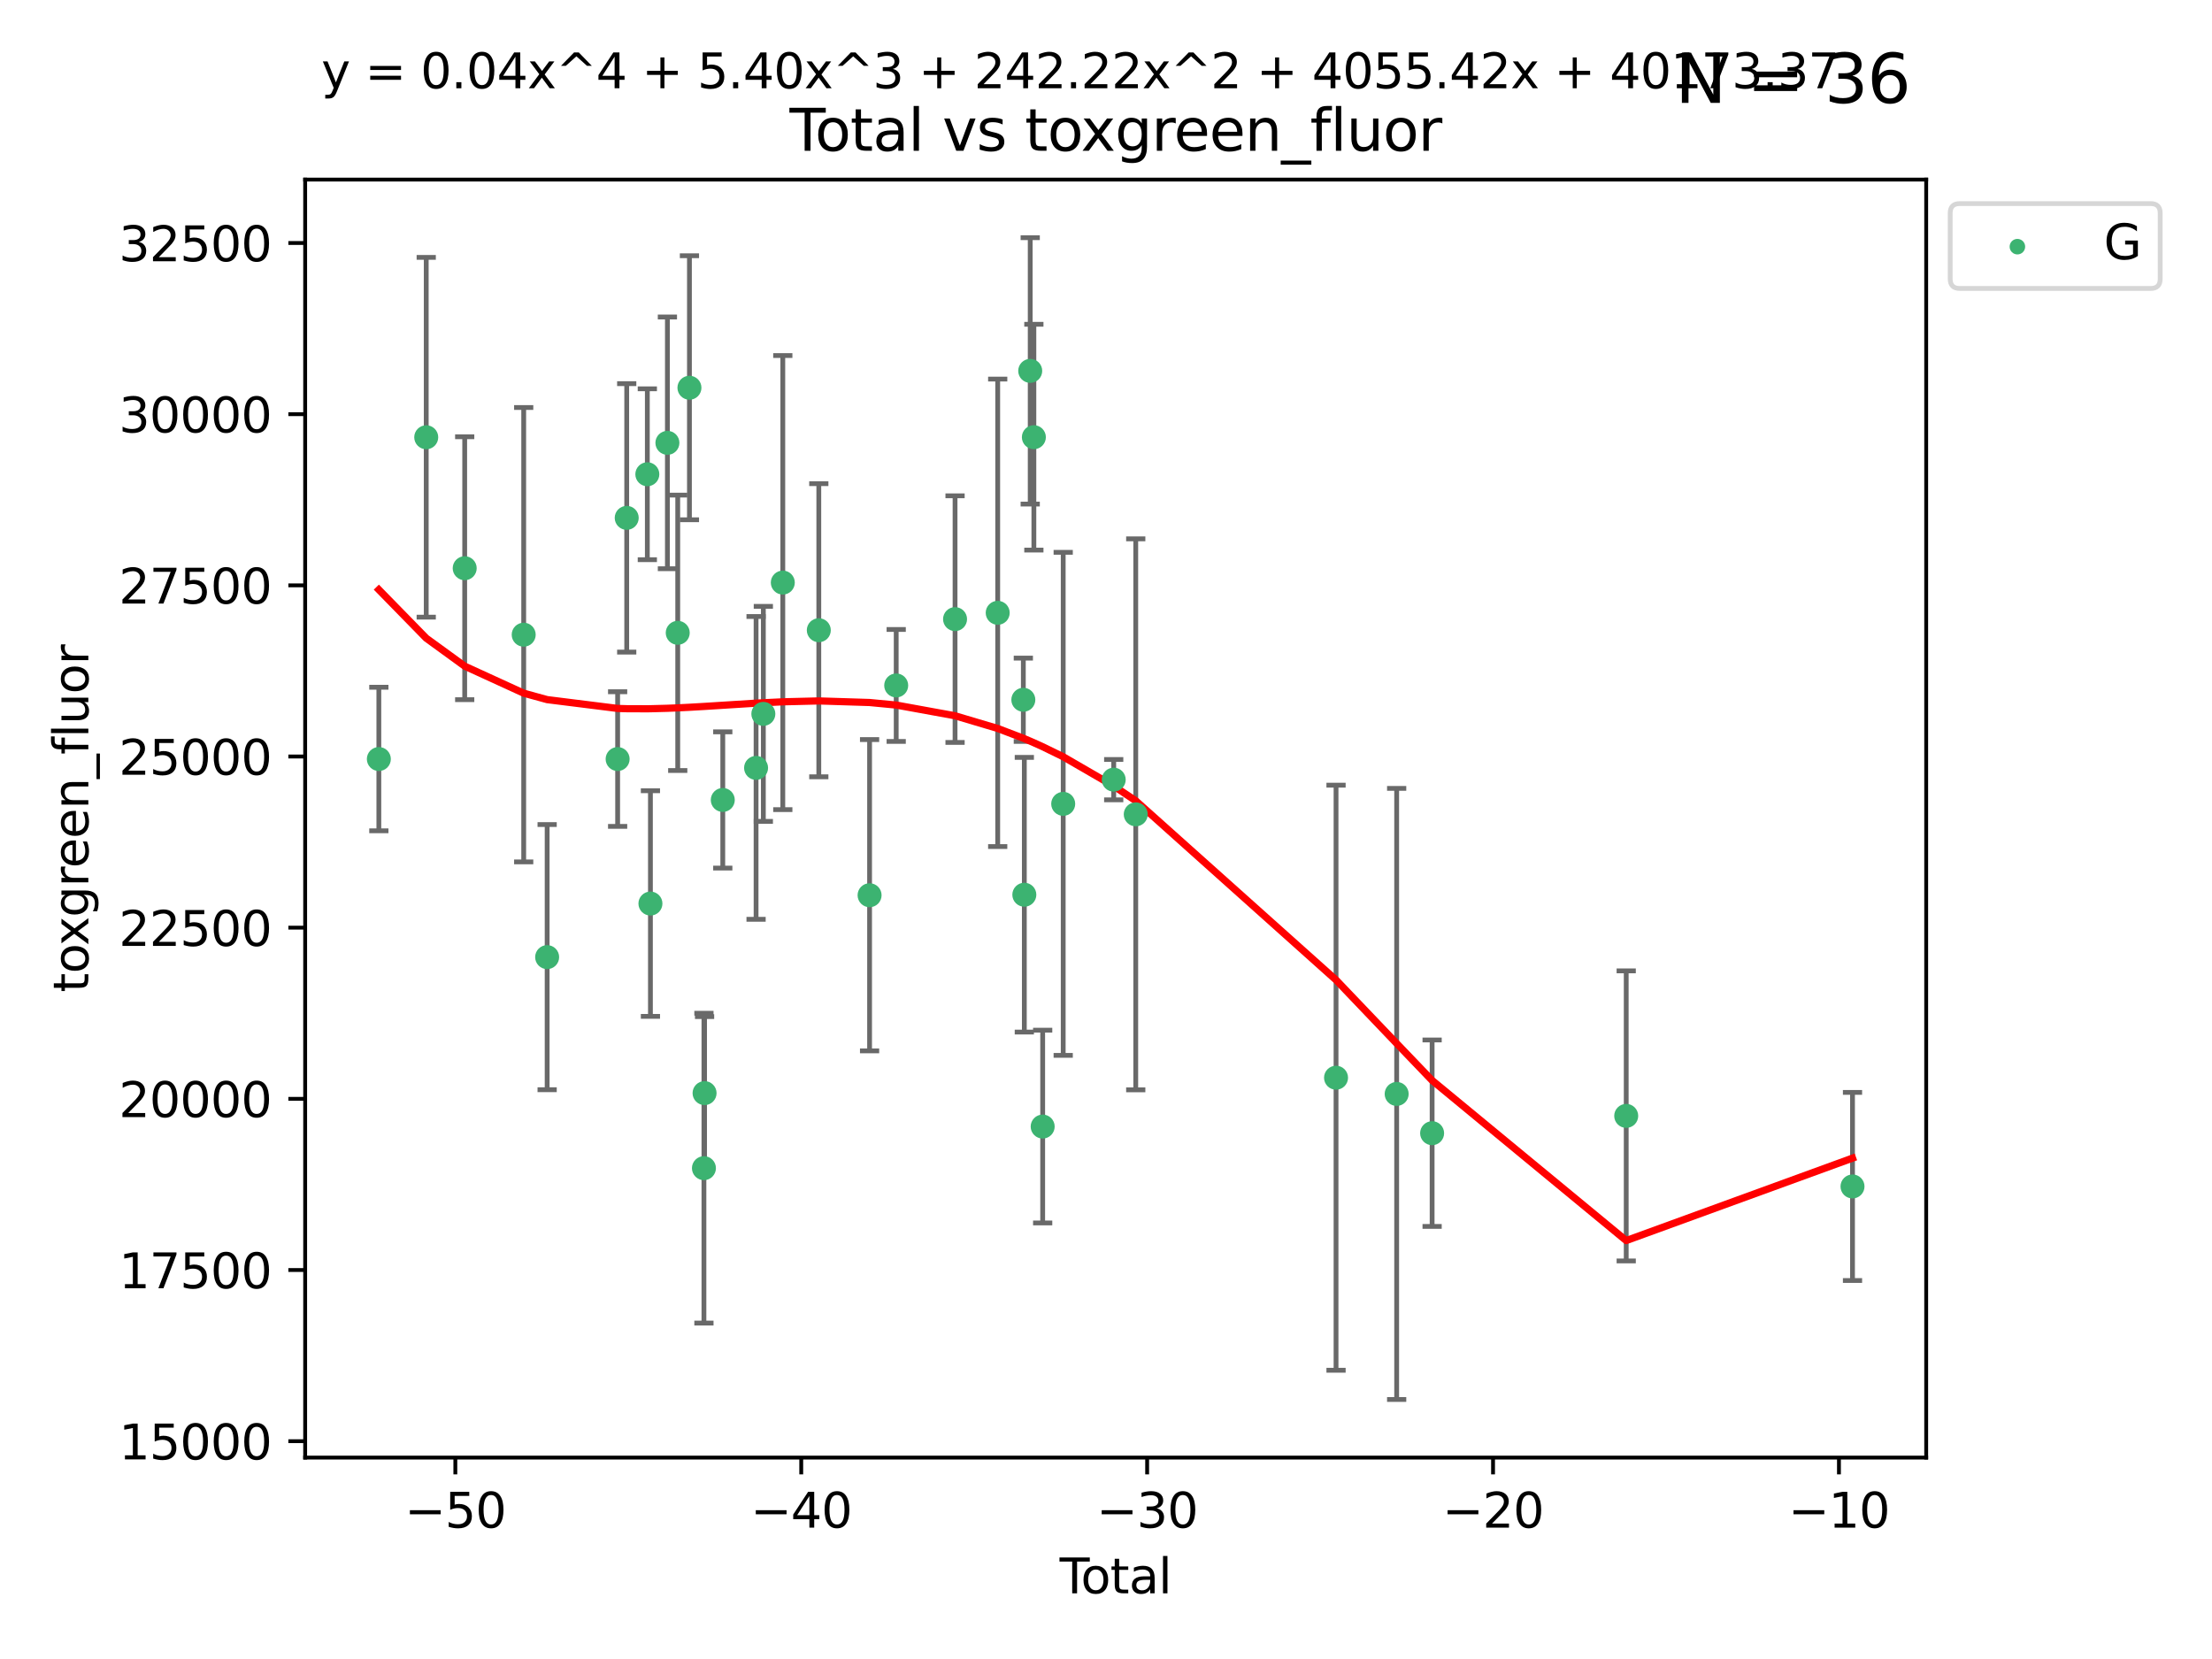 <?xml version="1.0" encoding="utf-8" standalone="no"?>
<!DOCTYPE svg PUBLIC "-//W3C//DTD SVG 1.1//EN"
  "http://www.w3.org/Graphics/SVG/1.1/DTD/svg11.dtd">
<svg xmlns:xlink="http://www.w3.org/1999/xlink" width="460.8pt" height="345.6pt" viewBox="0 0 460.8 345.6" xmlns="http://www.w3.org/2000/svg" version="1.1">
 <defs>
  <style type="text/css">*{stroke-linejoin: round; stroke-linecap: butt}</style>
 </defs>
 <g id="figure_1">
  <g id="patch_1">
   <path d="M 0 345.6 
L 460.8 345.6 
L 460.8 0 
L 0 0 
z
" style="fill: #ffffff"/>
  </g>
  <g id="axes_1">
   <g id="patch_2">
    <path d="M 63.571 303.64 
L 401.26 303.64 
L 401.26 37.411 
L 63.571 37.411 
z
" style="fill: #ffffff"/>
   </g>
   <g id="PathCollection_1">
    <defs>
     <path id="m011f6835d2" d="M 0 1.118 
C 0.297 1.118 0.581 1 0.791 0.791 
C 1 0.581 1.118 0.297 1.118 0 
C 1.118 -0.297 1 -0.581 0.791 -0.791 
C 0.581 -1 0.297 -1.118 0 -1.118 
C -0.297 -1.118 -0.581 -1 -0.791 -0.791 
C -1 -0.581 -1.118 -0.297 -1.118 0 
C -1.118 0.297 -1 0.581 -0.791 0.791 
C -0.581 1 -0.297 1.118 0 1.118 
z
" style="stroke: #3cb371"/>
    </defs>
    <g clip-path="url(#p6ad9406cb9)">
     <use xlink:href="#m011f6835d2" x="78.921" y="158.12" style="fill: #3cb371; stroke: #3cb371"/>
     <use xlink:href="#m011f6835d2" x="88.792" y="91.091" style="fill: #3cb371; stroke: #3cb371"/>
     <use xlink:href="#m011f6835d2" x="96.805" y="118.37" style="fill: #3cb371; stroke: #3cb371"/>
     <use xlink:href="#m011f6835d2" x="109.096" y="132.218" style="fill: #3cb371; stroke: #3cb371"/>
     <use xlink:href="#m011f6835d2" x="113.98" y="199.386" style="fill: #3cb371; stroke: #3cb371"/>
     <use xlink:href="#m011f6835d2" x="128.664" y="158.123" style="fill: #3cb371; stroke: #3cb371"/>
     <use xlink:href="#m011f6835d2" x="130.556" y="107.882" style="fill: #3cb371; stroke: #3cb371"/>
     <use xlink:href="#m011f6835d2" x="134.852" y="98.795" style="fill: #3cb371; stroke: #3cb371"/>
     <use xlink:href="#m011f6835d2" x="135.497" y="188.227" style="fill: #3cb371; stroke: #3cb371"/>
     <use xlink:href="#m011f6835d2" x="139.033" y="92.253" style="fill: #3cb371; stroke: #3cb371"/>
     <use xlink:href="#m011f6835d2" x="141.185" y="131.827" style="fill: #3cb371; stroke: #3cb371"/>
     <use xlink:href="#m011f6835d2" x="143.623" y="80.774" style="fill: #3cb371; stroke: #3cb371"/>
     <use xlink:href="#m011f6835d2" x="146.642" y="243.35" style="fill: #3cb371; stroke: #3cb371"/>
     <use xlink:href="#m011f6835d2" x="146.775" y="227.716" style="fill: #3cb371; stroke: #3cb371"/>
     <use xlink:href="#m011f6835d2" x="150.568" y="166.645" style="fill: #3cb371; stroke: #3cb371"/>
     <use xlink:href="#m011f6835d2" x="157.504" y="159.966" style="fill: #3cb371; stroke: #3cb371"/>
     <use xlink:href="#m011f6835d2" x="159.019" y="148.714" style="fill: #3cb371; stroke: #3cb371"/>
     <use xlink:href="#m011f6835d2" x="163.072" y="121.362" style="fill: #3cb371; stroke: #3cb371"/>
     <use xlink:href="#m011f6835d2" x="170.572" y="131.288" style="fill: #3cb371; stroke: #3cb371"/>
     <use xlink:href="#m011f6835d2" x="181.15" y="186.492" style="fill: #3cb371; stroke: #3cb371"/>
     <use xlink:href="#m011f6835d2" x="186.695" y="142.792" style="fill: #3cb371; stroke: #3cb371"/>
     <use xlink:href="#m011f6835d2" x="198.955" y="128.973" style="fill: #3cb371; stroke: #3cb371"/>
     <use xlink:href="#m011f6835d2" x="207.84" y="127.661" style="fill: #3cb371; stroke: #3cb371"/>
     <use xlink:href="#m011f6835d2" x="213.179" y="145.776" style="fill: #3cb371; stroke: #3cb371"/>
     <use xlink:href="#m011f6835d2" x="213.387" y="186.388" style="fill: #3cb371; stroke: #3cb371"/>
     <use xlink:href="#m011f6835d2" x="214.613" y="77.259" style="fill: #3cb371; stroke: #3cb371"/>
     <use xlink:href="#m011f6835d2" x="215.374" y="91.076" style="fill: #3cb371; stroke: #3cb371"/>
     <use xlink:href="#m011f6835d2" x="217.208" y="234.684" style="fill: #3cb371; stroke: #3cb371"/>
     <use xlink:href="#m011f6835d2" x="221.485" y="167.457" style="fill: #3cb371; stroke: #3cb371"/>
     <use xlink:href="#m011f6835d2" x="232.007" y="162.419" style="fill: #3cb371; stroke: #3cb371"/>
     <use xlink:href="#m011f6835d2" x="236.597" y="169.642" style="fill: #3cb371; stroke: #3cb371"/>
     <use xlink:href="#m011f6835d2" x="278.321" y="224.508" style="fill: #3cb371; stroke: #3cb371"/>
     <use xlink:href="#m011f6835d2" x="290.95" y="227.887" style="fill: #3cb371; stroke: #3cb371"/>
     <use xlink:href="#m011f6835d2" x="298.336" y="236.065" style="fill: #3cb371; stroke: #3cb371"/>
     <use xlink:href="#m011f6835d2" x="338.77" y="232.46" style="fill: #3cb371; stroke: #3cb371"/>
     <use xlink:href="#m011f6835d2" x="385.911" y="247.161" style="fill: #3cb371; stroke: #3cb371"/>
    </g>
   </g>
   <g id="matplotlib.axis_1">
    <g id="xtick_1">
     <g id="line2d_1">
      <defs>
       <path id="mdfcb717d01" d="M 0 0 
L 0 3.5 
" style="stroke: #000000; stroke-width: 0.8"/>
      </defs>
      <g>
       <use xlink:href="#mdfcb717d01" x="94.856" y="303.64" style="stroke: #000000; stroke-width: 0.8"/>
      </g>
     </g>
     <g id="text_1">
      <!-- −50 -->
      <g transform="translate(84.304 318.238)scale(0.1 -0.1)">
       <defs>
        <path id="DejaVuSans-2212" d="M 678 2272 
L 4684 2272 
L 4684 1741 
L 678 1741 
L 678 2272 
z
" transform="scale(0.016)"/>
        <path id="DejaVuSans-35" d="M 691 4666 
L 3169 4666 
L 3169 4134 
L 1269 4134 
L 1269 2991 
Q 1406 3038 1543 3061 
Q 1681 3084 1819 3084 
Q 2600 3084 3056 2656 
Q 3513 2228 3513 1497 
Q 3513 744 3044 326 
Q 2575 -91 1722 -91 
Q 1428 -91 1123 -41 
Q 819 9 494 109 
L 494 744 
Q 775 591 1075 516 
Q 1375 441 1709 441 
Q 2250 441 2565 725 
Q 2881 1009 2881 1497 
Q 2881 1984 2565 2268 
Q 2250 2553 1709 2553 
Q 1456 2553 1204 2497 
Q 953 2441 691 2322 
L 691 4666 
z
" transform="scale(0.016)"/>
        <path id="DejaVuSans-30" d="M 2034 4250 
Q 1547 4250 1301 3770 
Q 1056 3291 1056 2328 
Q 1056 1369 1301 889 
Q 1547 409 2034 409 
Q 2525 409 2770 889 
Q 3016 1369 3016 2328 
Q 3016 3291 2770 3770 
Q 2525 4250 2034 4250 
z
M 2034 4750 
Q 2819 4750 3233 4129 
Q 3647 3509 3647 2328 
Q 3647 1150 3233 529 
Q 2819 -91 2034 -91 
Q 1250 -91 836 529 
Q 422 1150 422 2328 
Q 422 3509 836 4129 
Q 1250 4750 2034 4750 
z
" transform="scale(0.016)"/>
       </defs>
       <use xlink:href="#DejaVuSans-2212"/>
       <use xlink:href="#DejaVuSans-35" x="83.789"/>
       <use xlink:href="#DejaVuSans-30" x="147.412"/>
      </g>
     </g>
    </g>
    <g id="xtick_2">
     <g id="line2d_2">
      <g>
       <use xlink:href="#mdfcb717d01" x="166.914" y="303.64" style="stroke: #000000; stroke-width: 0.8"/>
      </g>
     </g>
     <g id="text_2">
      <!-- −40 -->
      <g transform="translate(156.361 318.238)scale(0.1 -0.1)">
       <defs>
        <path id="DejaVuSans-34" d="M 2419 4116 
L 825 1625 
L 2419 1625 
L 2419 4116 
z
M 2253 4666 
L 3047 4666 
L 3047 1625 
L 3713 1625 
L 3713 1100 
L 3047 1100 
L 3047 0 
L 2419 0 
L 2419 1100 
L 313 1100 
L 313 1709 
L 2253 4666 
z
" transform="scale(0.016)"/>
       </defs>
       <use xlink:href="#DejaVuSans-2212"/>
       <use xlink:href="#DejaVuSans-34" x="83.789"/>
       <use xlink:href="#DejaVuSans-30" x="147.412"/>
      </g>
     </g>
    </g>
    <g id="xtick_3">
     <g id="line2d_3">
      <g>
       <use xlink:href="#mdfcb717d01" x="238.971" y="303.64" style="stroke: #000000; stroke-width: 0.8"/>
      </g>
     </g>
     <g id="text_3">
      <!-- −30 -->
      <g transform="translate(228.419 318.238)scale(0.1 -0.1)">
       <defs>
        <path id="DejaVuSans-33" d="M 2597 2516 
Q 3050 2419 3304 2112 
Q 3559 1806 3559 1356 
Q 3559 666 3084 287 
Q 2609 -91 1734 -91 
Q 1441 -91 1130 -33 
Q 819 25 488 141 
L 488 750 
Q 750 597 1062 519 
Q 1375 441 1716 441 
Q 2309 441 2620 675 
Q 2931 909 2931 1356 
Q 2931 1769 2642 2001 
Q 2353 2234 1838 2234 
L 1294 2234 
L 1294 2753 
L 1863 2753 
Q 2328 2753 2575 2939 
Q 2822 3125 2822 3475 
Q 2822 3834 2567 4026 
Q 2313 4219 1838 4219 
Q 1578 4219 1281 4162 
Q 984 4106 628 3988 
L 628 4550 
Q 988 4650 1302 4700 
Q 1616 4750 1894 4750 
Q 2613 4750 3031 4423 
Q 3450 4097 3450 3541 
Q 3450 3153 3228 2886 
Q 3006 2619 2597 2516 
z
" transform="scale(0.016)"/>
       </defs>
       <use xlink:href="#DejaVuSans-2212"/>
       <use xlink:href="#DejaVuSans-33" x="83.789"/>
       <use xlink:href="#DejaVuSans-30" x="147.412"/>
      </g>
     </g>
    </g>
    <g id="xtick_4">
     <g id="line2d_4">
      <g>
       <use xlink:href="#mdfcb717d01" x="311.029" y="303.64" style="stroke: #000000; stroke-width: 0.8"/>
      </g>
     </g>
     <g id="text_4">
      <!-- −20 -->
      <g transform="translate(300.476 318.238)scale(0.1 -0.1)">
       <defs>
        <path id="DejaVuSans-32" d="M 1228 531 
L 3431 531 
L 3431 0 
L 469 0 
L 469 531 
Q 828 903 1448 1529 
Q 2069 2156 2228 2338 
Q 2531 2678 2651 2914 
Q 2772 3150 2772 3378 
Q 2772 3750 2511 3984 
Q 2250 4219 1831 4219 
Q 1534 4219 1204 4116 
Q 875 4013 500 3803 
L 500 4441 
Q 881 4594 1212 4672 
Q 1544 4750 1819 4750 
Q 2544 4750 2975 4387 
Q 3406 4025 3406 3419 
Q 3406 3131 3298 2873 
Q 3191 2616 2906 2266 
Q 2828 2175 2409 1742 
Q 1991 1309 1228 531 
z
" transform="scale(0.016)"/>
       </defs>
       <use xlink:href="#DejaVuSans-2212"/>
       <use xlink:href="#DejaVuSans-32" x="83.789"/>
       <use xlink:href="#DejaVuSans-30" x="147.412"/>
      </g>
     </g>
    </g>
    <g id="xtick_5">
     <g id="line2d_5">
      <g>
       <use xlink:href="#mdfcb717d01" x="383.086" y="303.64" style="stroke: #000000; stroke-width: 0.8"/>
      </g>
     </g>
     <g id="text_5">
      <!-- −10 -->
      <g transform="translate(372.534 318.238)scale(0.1 -0.1)">
       <defs>
        <path id="DejaVuSans-31" d="M 794 531 
L 1825 531 
L 1825 4091 
L 703 3866 
L 703 4441 
L 1819 4666 
L 2450 4666 
L 2450 531 
L 3481 531 
L 3481 0 
L 794 0 
L 794 531 
z
" transform="scale(0.016)"/>
       </defs>
       <use xlink:href="#DejaVuSans-2212"/>
       <use xlink:href="#DejaVuSans-31" x="83.789"/>
       <use xlink:href="#DejaVuSans-30" x="147.412"/>
      </g>
     </g>
    </g>
    <g id="text_6">
     <!-- Total -->
     <g transform="translate(220.739 331.917)scale(0.1 -0.1)">
      <defs>
       <path id="DejaVuSans-54" d="M -19 4666 
L 3928 4666 
L 3928 4134 
L 2272 4134 
L 2272 0 
L 1638 0 
L 1638 4134 
L -19 4134 
L -19 4666 
z
" transform="scale(0.016)"/>
       <path id="DejaVuSans-6f" d="M 1959 3097 
Q 1497 3097 1228 2736 
Q 959 2375 959 1747 
Q 959 1119 1226 758 
Q 1494 397 1959 397 
Q 2419 397 2687 759 
Q 2956 1122 2956 1747 
Q 2956 2369 2687 2733 
Q 2419 3097 1959 3097 
z
M 1959 3584 
Q 2709 3584 3137 3096 
Q 3566 2609 3566 1747 
Q 3566 888 3137 398 
Q 2709 -91 1959 -91 
Q 1206 -91 779 398 
Q 353 888 353 1747 
Q 353 2609 779 3096 
Q 1206 3584 1959 3584 
z
" transform="scale(0.016)"/>
       <path id="DejaVuSans-74" d="M 1172 4494 
L 1172 3500 
L 2356 3500 
L 2356 3053 
L 1172 3053 
L 1172 1153 
Q 1172 725 1289 603 
Q 1406 481 1766 481 
L 2356 481 
L 2356 0 
L 1766 0 
Q 1100 0 847 248 
Q 594 497 594 1153 
L 594 3053 
L 172 3053 
L 172 3500 
L 594 3500 
L 594 4494 
L 1172 4494 
z
" transform="scale(0.016)"/>
       <path id="DejaVuSans-61" d="M 2194 1759 
Q 1497 1759 1228 1600 
Q 959 1441 959 1056 
Q 959 750 1161 570 
Q 1363 391 1709 391 
Q 2188 391 2477 730 
Q 2766 1069 2766 1631 
L 2766 1759 
L 2194 1759 
z
M 3341 1997 
L 3341 0 
L 2766 0 
L 2766 531 
Q 2569 213 2275 61 
Q 1981 -91 1556 -91 
Q 1019 -91 701 211 
Q 384 513 384 1019 
Q 384 1609 779 1909 
Q 1175 2209 1959 2209 
L 2766 2209 
L 2766 2266 
Q 2766 2663 2505 2880 
Q 2244 3097 1772 3097 
Q 1472 3097 1187 3025 
Q 903 2953 641 2809 
L 641 3341 
Q 956 3463 1253 3523 
Q 1550 3584 1831 3584 
Q 2591 3584 2966 3190 
Q 3341 2797 3341 1997 
z
" transform="scale(0.016)"/>
       <path id="DejaVuSans-6c" d="M 603 4863 
L 1178 4863 
L 1178 0 
L 603 0 
L 603 4863 
z
" transform="scale(0.016)"/>
      </defs>
      <use xlink:href="#DejaVuSans-54"/>
      <use xlink:href="#DejaVuSans-6f" x="44.084"/>
      <use xlink:href="#DejaVuSans-74" x="105.266"/>
      <use xlink:href="#DejaVuSans-61" x="144.475"/>
      <use xlink:href="#DejaVuSans-6c" x="205.754"/>
     </g>
    </g>
   </g>
   <g id="matplotlib.axis_2">
    <g id="ytick_1">
     <g id="line2d_6">
      <defs>
       <path id="m184e6296ec" d="M 0 0 
L -3.5 0 
" style="stroke: #000000; stroke-width: 0.8"/>
      </defs>
      <g>
       <use xlink:href="#m184e6296ec" x="63.571" y="300.223" style="stroke: #000000; stroke-width: 0.8"/>
      </g>
     </g>
     <g id="text_7">
      <!-- 15000 -->
      <g transform="translate(24.759 304.022)scale(0.1 -0.1)">
       <use xlink:href="#DejaVuSans-31"/>
       <use xlink:href="#DejaVuSans-35" x="63.623"/>
       <use xlink:href="#DejaVuSans-30" x="127.246"/>
       <use xlink:href="#DejaVuSans-30" x="190.869"/>
       <use xlink:href="#DejaVuSans-30" x="254.492"/>
      </g>
     </g>
    </g>
    <g id="ytick_2">
     <g id="line2d_7">
      <g>
       <use xlink:href="#m184e6296ec" x="63.571" y="264.566" style="stroke: #000000; stroke-width: 0.8"/>
      </g>
     </g>
     <g id="text_8">
      <!-- 17500 -->
      <g transform="translate(24.759 268.365)scale(0.1 -0.1)">
       <defs>
        <path id="DejaVuSans-37" d="M 525 4666 
L 3525 4666 
L 3525 4397 
L 1831 0 
L 1172 0 
L 2766 4134 
L 525 4134 
L 525 4666 
z
" transform="scale(0.016)"/>
       </defs>
       <use xlink:href="#DejaVuSans-31"/>
       <use xlink:href="#DejaVuSans-37" x="63.623"/>
       <use xlink:href="#DejaVuSans-35" x="127.246"/>
       <use xlink:href="#DejaVuSans-30" x="190.869"/>
       <use xlink:href="#DejaVuSans-30" x="254.492"/>
      </g>
     </g>
    </g>
    <g id="ytick_3">
     <g id="line2d_8">
      <g>
       <use xlink:href="#m184e6296ec" x="63.571" y="228.908" style="stroke: #000000; stroke-width: 0.8"/>
      </g>
     </g>
     <g id="text_9">
      <!-- 20000 -->
      <g transform="translate(24.759 232.707)scale(0.1 -0.1)">
       <use xlink:href="#DejaVuSans-32"/>
       <use xlink:href="#DejaVuSans-30" x="63.623"/>
       <use xlink:href="#DejaVuSans-30" x="127.246"/>
       <use xlink:href="#DejaVuSans-30" x="190.869"/>
       <use xlink:href="#DejaVuSans-30" x="254.492"/>
      </g>
     </g>
    </g>
    <g id="ytick_4">
     <g id="line2d_9">
      <g>
       <use xlink:href="#m184e6296ec" x="63.571" y="193.251" style="stroke: #000000; stroke-width: 0.8"/>
      </g>
     </g>
     <g id="text_10">
      <!-- 22500 -->
      <g transform="translate(24.759 197.05)scale(0.1 -0.1)">
       <use xlink:href="#DejaVuSans-32"/>
       <use xlink:href="#DejaVuSans-32" x="63.623"/>
       <use xlink:href="#DejaVuSans-35" x="127.246"/>
       <use xlink:href="#DejaVuSans-30" x="190.869"/>
       <use xlink:href="#DejaVuSans-30" x="254.492"/>
      </g>
     </g>
    </g>
    <g id="ytick_5">
     <g id="line2d_10">
      <g>
       <use xlink:href="#m184e6296ec" x="63.571" y="157.593" style="stroke: #000000; stroke-width: 0.8"/>
      </g>
     </g>
     <g id="text_11">
      <!-- 25000 -->
      <g transform="translate(24.759 161.392)scale(0.1 -0.1)">
       <use xlink:href="#DejaVuSans-32"/>
       <use xlink:href="#DejaVuSans-35" x="63.623"/>
       <use xlink:href="#DejaVuSans-30" x="127.246"/>
       <use xlink:href="#DejaVuSans-30" x="190.869"/>
       <use xlink:href="#DejaVuSans-30" x="254.492"/>
      </g>
     </g>
    </g>
    <g id="ytick_6">
     <g id="line2d_11">
      <g>
       <use xlink:href="#m184e6296ec" x="63.571" y="121.935" style="stroke: #000000; stroke-width: 0.8"/>
      </g>
     </g>
     <g id="text_12">
      <!-- 27500 -->
      <g transform="translate(24.759 125.735)scale(0.1 -0.1)">
       <use xlink:href="#DejaVuSans-32"/>
       <use xlink:href="#DejaVuSans-37" x="63.623"/>
       <use xlink:href="#DejaVuSans-35" x="127.246"/>
       <use xlink:href="#DejaVuSans-30" x="190.869"/>
       <use xlink:href="#DejaVuSans-30" x="254.492"/>
      </g>
     </g>
    </g>
    <g id="ytick_7">
     <g id="line2d_12">
      <g>
       <use xlink:href="#m184e6296ec" x="63.571" y="86.278" style="stroke: #000000; stroke-width: 0.8"/>
      </g>
     </g>
     <g id="text_13">
      <!-- 30000 -->
      <g transform="translate(24.759 90.077)scale(0.1 -0.1)">
       <use xlink:href="#DejaVuSans-33"/>
       <use xlink:href="#DejaVuSans-30" x="63.623"/>
       <use xlink:href="#DejaVuSans-30" x="127.246"/>
       <use xlink:href="#DejaVuSans-30" x="190.869"/>
       <use xlink:href="#DejaVuSans-30" x="254.492"/>
      </g>
     </g>
    </g>
    <g id="ytick_8">
     <g id="line2d_13">
      <g>
       <use xlink:href="#m184e6296ec" x="63.571" y="50.62" style="stroke: #000000; stroke-width: 0.8"/>
      </g>
     </g>
     <g id="text_14">
      <!-- 32500 -->
      <g transform="translate(24.759 54.42)scale(0.1 -0.1)">
       <use xlink:href="#DejaVuSans-33"/>
       <use xlink:href="#DejaVuSans-32" x="63.623"/>
       <use xlink:href="#DejaVuSans-35" x="127.246"/>
       <use xlink:href="#DejaVuSans-30" x="190.869"/>
       <use xlink:href="#DejaVuSans-30" x="254.492"/>
      </g>
     </g>
    </g>
    <g id="text_15">
     <!-- toxgreen_fluor -->
     <g transform="translate(18.401 206.72)rotate(-90)scale(0.1 -0.1)">
      <defs>
       <path id="DejaVuSans-78" d="M 3513 3500 
L 2247 1797 
L 3578 0 
L 2900 0 
L 1881 1375 
L 863 0 
L 184 0 
L 1544 1831 
L 300 3500 
L 978 3500 
L 1906 2253 
L 2834 3500 
L 3513 3500 
z
" transform="scale(0.016)"/>
       <path id="DejaVuSans-67" d="M 2906 1791 
Q 2906 2416 2648 2759 
Q 2391 3103 1925 3103 
Q 1463 3103 1205 2759 
Q 947 2416 947 1791 
Q 947 1169 1205 825 
Q 1463 481 1925 481 
Q 2391 481 2648 825 
Q 2906 1169 2906 1791 
z
M 3481 434 
Q 3481 -459 3084 -895 
Q 2688 -1331 1869 -1331 
Q 1566 -1331 1297 -1286 
Q 1028 -1241 775 -1147 
L 775 -588 
Q 1028 -725 1275 -790 
Q 1522 -856 1778 -856 
Q 2344 -856 2625 -561 
Q 2906 -266 2906 331 
L 2906 616 
Q 2728 306 2450 153 
Q 2172 0 1784 0 
Q 1141 0 747 490 
Q 353 981 353 1791 
Q 353 2603 747 3093 
Q 1141 3584 1784 3584 
Q 2172 3584 2450 3431 
Q 2728 3278 2906 2969 
L 2906 3500 
L 3481 3500 
L 3481 434 
z
" transform="scale(0.016)"/>
       <path id="DejaVuSans-72" d="M 2631 2963 
Q 2534 3019 2420 3045 
Q 2306 3072 2169 3072 
Q 1681 3072 1420 2755 
Q 1159 2438 1159 1844 
L 1159 0 
L 581 0 
L 581 3500 
L 1159 3500 
L 1159 2956 
Q 1341 3275 1631 3429 
Q 1922 3584 2338 3584 
Q 2397 3584 2469 3576 
Q 2541 3569 2628 3553 
L 2631 2963 
z
" transform="scale(0.016)"/>
       <path id="DejaVuSans-65" d="M 3597 1894 
L 3597 1613 
L 953 1613 
Q 991 1019 1311 708 
Q 1631 397 2203 397 
Q 2534 397 2845 478 
Q 3156 559 3463 722 
L 3463 178 
Q 3153 47 2828 -22 
Q 2503 -91 2169 -91 
Q 1331 -91 842 396 
Q 353 884 353 1716 
Q 353 2575 817 3079 
Q 1281 3584 2069 3584 
Q 2775 3584 3186 3129 
Q 3597 2675 3597 1894 
z
M 3022 2063 
Q 3016 2534 2758 2815 
Q 2500 3097 2075 3097 
Q 1594 3097 1305 2825 
Q 1016 2553 972 2059 
L 3022 2063 
z
" transform="scale(0.016)"/>
       <path id="DejaVuSans-6e" d="M 3513 2113 
L 3513 0 
L 2938 0 
L 2938 2094 
Q 2938 2591 2744 2837 
Q 2550 3084 2163 3084 
Q 1697 3084 1428 2787 
Q 1159 2491 1159 1978 
L 1159 0 
L 581 0 
L 581 3500 
L 1159 3500 
L 1159 2956 
Q 1366 3272 1645 3428 
Q 1925 3584 2291 3584 
Q 2894 3584 3203 3211 
Q 3513 2838 3513 2113 
z
" transform="scale(0.016)"/>
       <path id="DejaVuSans-5f" d="M 3263 -1063 
L 3263 -1509 
L -63 -1509 
L -63 -1063 
L 3263 -1063 
z
" transform="scale(0.016)"/>
       <path id="DejaVuSans-66" d="M 2375 4863 
L 2375 4384 
L 1825 4384 
Q 1516 4384 1395 4259 
Q 1275 4134 1275 3809 
L 1275 3500 
L 2222 3500 
L 2222 3053 
L 1275 3053 
L 1275 0 
L 697 0 
L 697 3053 
L 147 3053 
L 147 3500 
L 697 3500 
L 697 3744 
Q 697 4328 969 4595 
Q 1241 4863 1831 4863 
L 2375 4863 
z
" transform="scale(0.016)"/>
       <path id="DejaVuSans-75" d="M 544 1381 
L 544 3500 
L 1119 3500 
L 1119 1403 
Q 1119 906 1312 657 
Q 1506 409 1894 409 
Q 2359 409 2629 706 
Q 2900 1003 2900 1516 
L 2900 3500 
L 3475 3500 
L 3475 0 
L 2900 0 
L 2900 538 
Q 2691 219 2414 64 
Q 2138 -91 1772 -91 
Q 1169 -91 856 284 
Q 544 659 544 1381 
z
M 1991 3584 
L 1991 3584 
z
" transform="scale(0.016)"/>
      </defs>
      <use xlink:href="#DejaVuSans-74"/>
      <use xlink:href="#DejaVuSans-6f" x="39.209"/>
      <use xlink:href="#DejaVuSans-78" x="97.266"/>
      <use xlink:href="#DejaVuSans-67" x="156.445"/>
      <use xlink:href="#DejaVuSans-72" x="219.922"/>
      <use xlink:href="#DejaVuSans-65" x="258.785"/>
      <use xlink:href="#DejaVuSans-65" x="320.309"/>
      <use xlink:href="#DejaVuSans-6e" x="381.832"/>
      <use xlink:href="#DejaVuSans-5f" x="445.211"/>
      <use xlink:href="#DejaVuSans-66" x="495.211"/>
      <use xlink:href="#DejaVuSans-6c" x="530.416"/>
      <use xlink:href="#DejaVuSans-75" x="558.199"/>
      <use xlink:href="#DejaVuSans-6f" x="621.578"/>
      <use xlink:href="#DejaVuSans-72" x="682.76"/>
     </g>
    </g>
   </g>
   <g id="LineCollection_1">
    <path d="M 78.921 173.073 
L 78.921 143.168 
" clip-path="url(#p6ad9406cb9)" style="fill: none; stroke: #696969"/>
    <path d="M 88.792 128.563 
L 88.792 53.62 
" clip-path="url(#p6ad9406cb9)" style="fill: none; stroke: #696969"/>
    <path d="M 96.805 145.753 
L 96.805 90.988 
" clip-path="url(#p6ad9406cb9)" style="fill: none; stroke: #696969"/>
    <path d="M 109.096 179.547 
L 109.096 84.889 
" clip-path="url(#p6ad9406cb9)" style="fill: none; stroke: #696969"/>
    <path d="M 113.98 227.007 
L 113.98 171.764 
" clip-path="url(#p6ad9406cb9)" style="fill: none; stroke: #696969"/>
    <path d="M 128.664 172.145 
L 128.664 144.102 
" clip-path="url(#p6ad9406cb9)" style="fill: none; stroke: #696969"/>
    <path d="M 130.556 135.845 
L 130.556 79.919 
" clip-path="url(#p6ad9406cb9)" style="fill: none; stroke: #696969"/>
    <path d="M 134.852 116.597 
L 134.852 80.993 
" clip-path="url(#p6ad9406cb9)" style="fill: none; stroke: #696969"/>
    <path d="M 135.497 211.729 
L 135.497 164.724 
" clip-path="url(#p6ad9406cb9)" style="fill: none; stroke: #696969"/>
    <path d="M 139.033 118.473 
L 139.033 66.034 
" clip-path="url(#p6ad9406cb9)" style="fill: none; stroke: #696969"/>
    <path d="M 141.185 160.515 
L 141.185 103.139 
" clip-path="url(#p6ad9406cb9)" style="fill: none; stroke: #696969"/>
    <path d="M 143.623 108.274 
L 143.623 53.274 
" clip-path="url(#p6ad9406cb9)" style="fill: none; stroke: #696969"/>
    <path d="M 146.642 275.621 
L 146.642 211.08 
" clip-path="url(#p6ad9406cb9)" style="fill: none; stroke: #696969"/>
    <path d="M 146.775 243.655 
L 146.775 211.778 
" clip-path="url(#p6ad9406cb9)" style="fill: none; stroke: #696969"/>
    <path d="M 150.568 180.834 
L 150.568 152.456 
" clip-path="url(#p6ad9406cb9)" style="fill: none; stroke: #696969"/>
    <path d="M 157.504 191.509 
L 157.504 128.424 
" clip-path="url(#p6ad9406cb9)" style="fill: none; stroke: #696969"/>
    <path d="M 159.019 171.111 
L 159.019 126.317 
" clip-path="url(#p6ad9406cb9)" style="fill: none; stroke: #696969"/>
    <path d="M 163.072 168.659 
L 163.072 74.066 
" clip-path="url(#p6ad9406cb9)" style="fill: none; stroke: #696969"/>
    <path d="M 170.572 161.82 
L 170.572 100.756 
" clip-path="url(#p6ad9406cb9)" style="fill: none; stroke: #696969"/>
    <path d="M 181.15 218.918 
L 181.15 154.067 
" clip-path="url(#p6ad9406cb9)" style="fill: none; stroke: #696969"/>
    <path d="M 186.695 154.452 
L 186.695 131.132 
" clip-path="url(#p6ad9406cb9)" style="fill: none; stroke: #696969"/>
    <path d="M 198.955 154.659 
L 198.955 103.287 
" clip-path="url(#p6ad9406cb9)" style="fill: none; stroke: #696969"/>
    <path d="M 207.84 176.351 
L 207.84 78.971 
" clip-path="url(#p6ad9406cb9)" style="fill: none; stroke: #696969"/>
    <path d="M 213.179 154.455 
L 213.179 137.098 
" clip-path="url(#p6ad9406cb9)" style="fill: none; stroke: #696969"/>
    <path d="M 213.387 214.996 
L 213.387 157.779 
" clip-path="url(#p6ad9406cb9)" style="fill: none; stroke: #696969"/>
    <path d="M 214.613 105.006 
L 214.613 49.513 
" clip-path="url(#p6ad9406cb9)" style="fill: none; stroke: #696969"/>
    <path d="M 215.374 114.594 
L 215.374 67.557 
" clip-path="url(#p6ad9406cb9)" style="fill: none; stroke: #696969"/>
    <path d="M 217.208 254.763 
L 217.208 214.606 
" clip-path="url(#p6ad9406cb9)" style="fill: none; stroke: #696969"/>
    <path d="M 221.485 219.853 
L 221.485 115.061 
" clip-path="url(#p6ad9406cb9)" style="fill: none; stroke: #696969"/>
    <path d="M 232.007 166.621 
L 232.007 158.217 
" clip-path="url(#p6ad9406cb9)" style="fill: none; stroke: #696969"/>
    <path d="M 236.597 227.034 
L 236.597 112.25 
" clip-path="url(#p6ad9406cb9)" style="fill: none; stroke: #696969"/>
    <path d="M 278.321 285.451 
L 278.321 163.564 
" clip-path="url(#p6ad9406cb9)" style="fill: none; stroke: #696969"/>
    <path d="M 290.95 291.539 
L 290.95 164.235 
" clip-path="url(#p6ad9406cb9)" style="fill: none; stroke: #696969"/>
    <path d="M 298.336 255.485 
L 298.336 216.646 
" clip-path="url(#p6ad9406cb9)" style="fill: none; stroke: #696969"/>
    <path d="M 338.77 262.671 
L 338.77 202.249 
" clip-path="url(#p6ad9406cb9)" style="fill: none; stroke: #696969"/>
    <path d="M 385.911 266.753 
L 385.911 227.569 
" clip-path="url(#p6ad9406cb9)" style="fill: none; stroke: #696969"/>
   </g>
   <g id="line2d_14">
    <defs>
     <path id="mf6054f38e2" d="M 2 0 
L -2 -0 
" style="stroke: #696969"/>
    </defs>
    <g clip-path="url(#p6ad9406cb9)">
     <use xlink:href="#mf6054f38e2" x="78.921" y="173.073" style="fill: #696969; stroke: #696969"/>
     <use xlink:href="#mf6054f38e2" x="88.792" y="128.563" style="fill: #696969; stroke: #696969"/>
     <use xlink:href="#mf6054f38e2" x="96.805" y="145.753" style="fill: #696969; stroke: #696969"/>
     <use xlink:href="#mf6054f38e2" x="109.096" y="179.547" style="fill: #696969; stroke: #696969"/>
     <use xlink:href="#mf6054f38e2" x="113.98" y="227.007" style="fill: #696969; stroke: #696969"/>
     <use xlink:href="#mf6054f38e2" x="128.664" y="172.145" style="fill: #696969; stroke: #696969"/>
     <use xlink:href="#mf6054f38e2" x="130.556" y="135.845" style="fill: #696969; stroke: #696969"/>
     <use xlink:href="#mf6054f38e2" x="134.852" y="116.597" style="fill: #696969; stroke: #696969"/>
     <use xlink:href="#mf6054f38e2" x="135.497" y="211.729" style="fill: #696969; stroke: #696969"/>
     <use xlink:href="#mf6054f38e2" x="139.033" y="118.473" style="fill: #696969; stroke: #696969"/>
     <use xlink:href="#mf6054f38e2" x="141.185" y="160.515" style="fill: #696969; stroke: #696969"/>
     <use xlink:href="#mf6054f38e2" x="143.623" y="108.274" style="fill: #696969; stroke: #696969"/>
     <use xlink:href="#mf6054f38e2" x="146.642" y="275.621" style="fill: #696969; stroke: #696969"/>
     <use xlink:href="#mf6054f38e2" x="146.775" y="243.655" style="fill: #696969; stroke: #696969"/>
     <use xlink:href="#mf6054f38e2" x="150.568" y="180.834" style="fill: #696969; stroke: #696969"/>
     <use xlink:href="#mf6054f38e2" x="157.504" y="191.509" style="fill: #696969; stroke: #696969"/>
     <use xlink:href="#mf6054f38e2" x="159.019" y="171.111" style="fill: #696969; stroke: #696969"/>
     <use xlink:href="#mf6054f38e2" x="163.072" y="168.659" style="fill: #696969; stroke: #696969"/>
     <use xlink:href="#mf6054f38e2" x="170.572" y="161.82" style="fill: #696969; stroke: #696969"/>
     <use xlink:href="#mf6054f38e2" x="181.15" y="218.918" style="fill: #696969; stroke: #696969"/>
     <use xlink:href="#mf6054f38e2" x="186.695" y="154.452" style="fill: #696969; stroke: #696969"/>
     <use xlink:href="#mf6054f38e2" x="198.955" y="154.659" style="fill: #696969; stroke: #696969"/>
     <use xlink:href="#mf6054f38e2" x="207.84" y="176.351" style="fill: #696969; stroke: #696969"/>
     <use xlink:href="#mf6054f38e2" x="213.179" y="154.455" style="fill: #696969; stroke: #696969"/>
     <use xlink:href="#mf6054f38e2" x="213.387" y="214.996" style="fill: #696969; stroke: #696969"/>
     <use xlink:href="#mf6054f38e2" x="214.613" y="105.006" style="fill: #696969; stroke: #696969"/>
     <use xlink:href="#mf6054f38e2" x="215.374" y="114.594" style="fill: #696969; stroke: #696969"/>
     <use xlink:href="#mf6054f38e2" x="217.208" y="254.763" style="fill: #696969; stroke: #696969"/>
     <use xlink:href="#mf6054f38e2" x="221.485" y="219.853" style="fill: #696969; stroke: #696969"/>
     <use xlink:href="#mf6054f38e2" x="232.007" y="166.621" style="fill: #696969; stroke: #696969"/>
     <use xlink:href="#mf6054f38e2" x="236.597" y="227.034" style="fill: #696969; stroke: #696969"/>
     <use xlink:href="#mf6054f38e2" x="278.321" y="285.451" style="fill: #696969; stroke: #696969"/>
     <use xlink:href="#mf6054f38e2" x="290.95" y="291.539" style="fill: #696969; stroke: #696969"/>
     <use xlink:href="#mf6054f38e2" x="298.336" y="255.485" style="fill: #696969; stroke: #696969"/>
     <use xlink:href="#mf6054f38e2" x="338.77" y="262.671" style="fill: #696969; stroke: #696969"/>
     <use xlink:href="#mf6054f38e2" x="385.911" y="266.753" style="fill: #696969; stroke: #696969"/>
    </g>
   </g>
   <g id="line2d_15">
    <g clip-path="url(#p6ad9406cb9)">
     <use xlink:href="#mf6054f38e2" x="78.921" y="143.168" style="fill: #696969; stroke: #696969"/>
     <use xlink:href="#mf6054f38e2" x="88.792" y="53.62" style="fill: #696969; stroke: #696969"/>
     <use xlink:href="#mf6054f38e2" x="96.805" y="90.988" style="fill: #696969; stroke: #696969"/>
     <use xlink:href="#mf6054f38e2" x="109.096" y="84.889" style="fill: #696969; stroke: #696969"/>
     <use xlink:href="#mf6054f38e2" x="113.98" y="171.764" style="fill: #696969; stroke: #696969"/>
     <use xlink:href="#mf6054f38e2" x="128.664" y="144.102" style="fill: #696969; stroke: #696969"/>
     <use xlink:href="#mf6054f38e2" x="130.556" y="79.919" style="fill: #696969; stroke: #696969"/>
     <use xlink:href="#mf6054f38e2" x="134.852" y="80.993" style="fill: #696969; stroke: #696969"/>
     <use xlink:href="#mf6054f38e2" x="135.497" y="164.724" style="fill: #696969; stroke: #696969"/>
     <use xlink:href="#mf6054f38e2" x="139.033" y="66.034" style="fill: #696969; stroke: #696969"/>
     <use xlink:href="#mf6054f38e2" x="141.185" y="103.139" style="fill: #696969; stroke: #696969"/>
     <use xlink:href="#mf6054f38e2" x="143.623" y="53.274" style="fill: #696969; stroke: #696969"/>
     <use xlink:href="#mf6054f38e2" x="146.642" y="211.08" style="fill: #696969; stroke: #696969"/>
     <use xlink:href="#mf6054f38e2" x="146.775" y="211.778" style="fill: #696969; stroke: #696969"/>
     <use xlink:href="#mf6054f38e2" x="150.568" y="152.456" style="fill: #696969; stroke: #696969"/>
     <use xlink:href="#mf6054f38e2" x="157.504" y="128.424" style="fill: #696969; stroke: #696969"/>
     <use xlink:href="#mf6054f38e2" x="159.019" y="126.317" style="fill: #696969; stroke: #696969"/>
     <use xlink:href="#mf6054f38e2" x="163.072" y="74.066" style="fill: #696969; stroke: #696969"/>
     <use xlink:href="#mf6054f38e2" x="170.572" y="100.756" style="fill: #696969; stroke: #696969"/>
     <use xlink:href="#mf6054f38e2" x="181.15" y="154.067" style="fill: #696969; stroke: #696969"/>
     <use xlink:href="#mf6054f38e2" x="186.695" y="131.132" style="fill: #696969; stroke: #696969"/>
     <use xlink:href="#mf6054f38e2" x="198.955" y="103.287" style="fill: #696969; stroke: #696969"/>
     <use xlink:href="#mf6054f38e2" x="207.84" y="78.971" style="fill: #696969; stroke: #696969"/>
     <use xlink:href="#mf6054f38e2" x="213.179" y="137.098" style="fill: #696969; stroke: #696969"/>
     <use xlink:href="#mf6054f38e2" x="213.387" y="157.779" style="fill: #696969; stroke: #696969"/>
     <use xlink:href="#mf6054f38e2" x="214.613" y="49.513" style="fill: #696969; stroke: #696969"/>
     <use xlink:href="#mf6054f38e2" x="215.374" y="67.557" style="fill: #696969; stroke: #696969"/>
     <use xlink:href="#mf6054f38e2" x="217.208" y="214.606" style="fill: #696969; stroke: #696969"/>
     <use xlink:href="#mf6054f38e2" x="221.485" y="115.061" style="fill: #696969; stroke: #696969"/>
     <use xlink:href="#mf6054f38e2" x="232.007" y="158.217" style="fill: #696969; stroke: #696969"/>
     <use xlink:href="#mf6054f38e2" x="236.597" y="112.25" style="fill: #696969; stroke: #696969"/>
     <use xlink:href="#mf6054f38e2" x="278.321" y="163.564" style="fill: #696969; stroke: #696969"/>
     <use xlink:href="#mf6054f38e2" x="290.95" y="164.235" style="fill: #696969; stroke: #696969"/>
     <use xlink:href="#mf6054f38e2" x="298.336" y="216.646" style="fill: #696969; stroke: #696969"/>
     <use xlink:href="#mf6054f38e2" x="338.77" y="202.249" style="fill: #696969; stroke: #696969"/>
     <use xlink:href="#mf6054f38e2" x="385.911" y="227.569" style="fill: #696969; stroke: #696969"/>
    </g>
   </g>
   <g id="line2d_16">
    <path d="M 78.921 122.847 
L 88.792 132.948 
L 96.805 138.772 
L 109.096 144.401 
L 113.98 145.744 
L 128.664 147.581 
L 130.556 147.636 
L 134.852 147.651 
L 135.497 147.642 
L 139.033 147.548 
L 141.185 147.461 
L 143.623 147.339 
L 146.642 147.166 
L 146.775 147.158 
L 150.568 146.918 
L 157.504 146.482 
L 159.019 146.397 
L 163.072 146.2 
L 170.572 146.017 
L 181.15 146.346 
L 186.695 146.875 
L 198.955 149.107 
L 207.84 151.752 
L 213.179 153.789 
L 213.387 153.876 
L 214.613 154.395 
L 215.374 154.727 
L 217.208 155.555 
L 221.485 157.647 
L 232.007 163.743 
L 236.597 166.815 
L 278.321 204.142 
L 290.95 217.369 
L 298.336 225.072 
L 338.77 258.434 
L 385.911 241.258 
" clip-path="url(#p6ad9406cb9)" style="fill: none; stroke: #ff0000; stroke-width: 1.5; stroke-linecap: square"/>
   </g>
   <g id="line2d_17">
    <defs>
     <path id="m67e81bffcc" d="M 0 2 
C 0.53 2 1.039 1.789 1.414 1.414 
C 1.789 1.039 2 0.53 2 0 
C 2 -0.53 1.789 -1.039 1.414 -1.414 
C 1.039 -1.789 0.53 -2 0 -2 
C -0.53 -2 -1.039 -1.789 -1.414 -1.414 
C -1.789 -1.039 -2 -0.53 -2 0 
C -2 0.53 -1.789 1.039 -1.414 1.414 
C -1.039 1.789 -0.53 2 0 2 
z
" style="stroke: #3cb371"/>
    </defs>
    <g clip-path="url(#p6ad9406cb9)">
     <use xlink:href="#m67e81bffcc" x="78.921" y="158.12" style="fill: #3cb371; stroke: #3cb371"/>
     <use xlink:href="#m67e81bffcc" x="88.792" y="91.091" style="fill: #3cb371; stroke: #3cb371"/>
     <use xlink:href="#m67e81bffcc" x="96.805" y="118.37" style="fill: #3cb371; stroke: #3cb371"/>
     <use xlink:href="#m67e81bffcc" x="109.096" y="132.218" style="fill: #3cb371; stroke: #3cb371"/>
     <use xlink:href="#m67e81bffcc" x="113.98" y="199.386" style="fill: #3cb371; stroke: #3cb371"/>
     <use xlink:href="#m67e81bffcc" x="128.664" y="158.123" style="fill: #3cb371; stroke: #3cb371"/>
     <use xlink:href="#m67e81bffcc" x="130.556" y="107.882" style="fill: #3cb371; stroke: #3cb371"/>
     <use xlink:href="#m67e81bffcc" x="134.852" y="98.795" style="fill: #3cb371; stroke: #3cb371"/>
     <use xlink:href="#m67e81bffcc" x="135.497" y="188.227" style="fill: #3cb371; stroke: #3cb371"/>
     <use xlink:href="#m67e81bffcc" x="139.033" y="92.253" style="fill: #3cb371; stroke: #3cb371"/>
     <use xlink:href="#m67e81bffcc" x="141.185" y="131.827" style="fill: #3cb371; stroke: #3cb371"/>
     <use xlink:href="#m67e81bffcc" x="143.623" y="80.774" style="fill: #3cb371; stroke: #3cb371"/>
     <use xlink:href="#m67e81bffcc" x="146.642" y="243.35" style="fill: #3cb371; stroke: #3cb371"/>
     <use xlink:href="#m67e81bffcc" x="146.775" y="227.716" style="fill: #3cb371; stroke: #3cb371"/>
     <use xlink:href="#m67e81bffcc" x="150.568" y="166.645" style="fill: #3cb371; stroke: #3cb371"/>
     <use xlink:href="#m67e81bffcc" x="157.504" y="159.966" style="fill: #3cb371; stroke: #3cb371"/>
     <use xlink:href="#m67e81bffcc" x="159.019" y="148.714" style="fill: #3cb371; stroke: #3cb371"/>
     <use xlink:href="#m67e81bffcc" x="163.072" y="121.362" style="fill: #3cb371; stroke: #3cb371"/>
     <use xlink:href="#m67e81bffcc" x="170.572" y="131.288" style="fill: #3cb371; stroke: #3cb371"/>
     <use xlink:href="#m67e81bffcc" x="181.15" y="186.492" style="fill: #3cb371; stroke: #3cb371"/>
     <use xlink:href="#m67e81bffcc" x="186.695" y="142.792" style="fill: #3cb371; stroke: #3cb371"/>
     <use xlink:href="#m67e81bffcc" x="198.955" y="128.973" style="fill: #3cb371; stroke: #3cb371"/>
     <use xlink:href="#m67e81bffcc" x="207.84" y="127.661" style="fill: #3cb371; stroke: #3cb371"/>
     <use xlink:href="#m67e81bffcc" x="213.179" y="145.776" style="fill: #3cb371; stroke: #3cb371"/>
     <use xlink:href="#m67e81bffcc" x="213.387" y="186.388" style="fill: #3cb371; stroke: #3cb371"/>
     <use xlink:href="#m67e81bffcc" x="214.613" y="77.259" style="fill: #3cb371; stroke: #3cb371"/>
     <use xlink:href="#m67e81bffcc" x="215.374" y="91.076" style="fill: #3cb371; stroke: #3cb371"/>
     <use xlink:href="#m67e81bffcc" x="217.208" y="234.684" style="fill: #3cb371; stroke: #3cb371"/>
     <use xlink:href="#m67e81bffcc" x="221.485" y="167.457" style="fill: #3cb371; stroke: #3cb371"/>
     <use xlink:href="#m67e81bffcc" x="232.007" y="162.419" style="fill: #3cb371; stroke: #3cb371"/>
     <use xlink:href="#m67e81bffcc" x="236.597" y="169.642" style="fill: #3cb371; stroke: #3cb371"/>
     <use xlink:href="#m67e81bffcc" x="278.321" y="224.508" style="fill: #3cb371; stroke: #3cb371"/>
     <use xlink:href="#m67e81bffcc" x="290.95" y="227.887" style="fill: #3cb371; stroke: #3cb371"/>
     <use xlink:href="#m67e81bffcc" x="298.336" y="236.065" style="fill: #3cb371; stroke: #3cb371"/>
     <use xlink:href="#m67e81bffcc" x="338.77" y="232.46" style="fill: #3cb371; stroke: #3cb371"/>
     <use xlink:href="#m67e81bffcc" x="385.911" y="247.161" style="fill: #3cb371; stroke: #3cb371"/>
    </g>
   </g>
   <g id="patch_3">
    <path d="M 63.571 303.64 
L 63.571 37.411 
" style="fill: none; stroke: #000000; stroke-width: 0.8; stroke-linejoin: miter; stroke-linecap: square"/>
   </g>
   <g id="patch_4">
    <path d="M 401.26 303.64 
L 401.26 37.411 
" style="fill: none; stroke: #000000; stroke-width: 0.8; stroke-linejoin: miter; stroke-linecap: square"/>
   </g>
   <g id="patch_5">
    <path d="M 63.571 303.64 
L 401.26 303.64 
" style="fill: none; stroke: #000000; stroke-width: 0.8; stroke-linejoin: miter; stroke-linecap: square"/>
   </g>
   <g id="patch_6">
    <path d="M 63.571 37.411 
L 401.26 37.411 
" style="fill: none; stroke: #000000; stroke-width: 0.8; stroke-linejoin: miter; stroke-linecap: square"/>
   </g>
   <g id="text_16">
    <!-- N = 36 -->
    <g transform="translate(348.964 21.426)scale(0.14 -0.14)">
     <defs>
      <path id="DejaVuSans-4e" d="M 628 4666 
L 1478 4666 
L 3547 763 
L 3547 4666 
L 4159 4666 
L 4159 0 
L 3309 0 
L 1241 3903 
L 1241 0 
L 628 0 
L 628 4666 
z
" transform="scale(0.016)"/>
      <path id="DejaVuSans-20" transform="scale(0.016)"/>
      <path id="DejaVuSans-3d" d="M 678 2906 
L 4684 2906 
L 4684 2381 
L 678 2381 
L 678 2906 
z
M 678 1631 
L 4684 1631 
L 4684 1100 
L 678 1100 
L 678 1631 
z
" transform="scale(0.016)"/>
      <path id="DejaVuSans-36" d="M 2113 2584 
Q 1688 2584 1439 2293 
Q 1191 2003 1191 1497 
Q 1191 994 1439 701 
Q 1688 409 2113 409 
Q 2538 409 2786 701 
Q 3034 994 3034 1497 
Q 3034 2003 2786 2293 
Q 2538 2584 2113 2584 
z
M 3366 4563 
L 3366 3988 
Q 3128 4100 2886 4159 
Q 2644 4219 2406 4219 
Q 1781 4219 1451 3797 
Q 1122 3375 1075 2522 
Q 1259 2794 1537 2939 
Q 1816 3084 2150 3084 
Q 2853 3084 3261 2657 
Q 3669 2231 3669 1497 
Q 3669 778 3244 343 
Q 2819 -91 2113 -91 
Q 1303 -91 875 529 
Q 447 1150 447 2328 
Q 447 3434 972 4092 
Q 1497 4750 2381 4750 
Q 2619 4750 2861 4703 
Q 3103 4656 3366 4563 
z
" transform="scale(0.016)"/>
     </defs>
     <use xlink:href="#DejaVuSans-4e"/>
     <use xlink:href="#DejaVuSans-20" x="74.805"/>
     <use xlink:href="#DejaVuSans-3d" x="106.592"/>
     <use xlink:href="#DejaVuSans-20" x="190.381"/>
     <use xlink:href="#DejaVuSans-33" x="222.168"/>
     <use xlink:href="#DejaVuSans-36" x="285.791"/>
    </g>
   </g>
   <g id="text_17">
    <!-- y = 0.04x^4 + 5.40x^3 + 242.22x^2 + 4055.42x + 40173.37 -->
    <g transform="translate(66.948 18.387)scale(0.1 -0.1)">
     <defs>
      <path id="DejaVuSans-79" d="M 2059 -325 
Q 1816 -950 1584 -1140 
Q 1353 -1331 966 -1331 
L 506 -1331 
L 506 -850 
L 844 -850 
Q 1081 -850 1212 -737 
Q 1344 -625 1503 -206 
L 1606 56 
L 191 3500 
L 800 3500 
L 1894 763 
L 2988 3500 
L 3597 3500 
L 2059 -325 
z
" transform="scale(0.016)"/>
      <path id="DejaVuSans-2e" d="M 684 794 
L 1344 794 
L 1344 0 
L 684 0 
L 684 794 
z
" transform="scale(0.016)"/>
      <path id="DejaVuSans-5e" d="M 2988 4666 
L 4684 2925 
L 4056 2925 
L 2681 4159 
L 1306 2925 
L 678 2925 
L 2375 4666 
L 2988 4666 
z
" transform="scale(0.016)"/>
      <path id="DejaVuSans-2b" d="M 2944 4013 
L 2944 2272 
L 4684 2272 
L 4684 1741 
L 2944 1741 
L 2944 0 
L 2419 0 
L 2419 1741 
L 678 1741 
L 678 2272 
L 2419 2272 
L 2419 4013 
L 2944 4013 
z
" transform="scale(0.016)"/>
     </defs>
     <use xlink:href="#DejaVuSans-79"/>
     <use xlink:href="#DejaVuSans-20" x="59.18"/>
     <use xlink:href="#DejaVuSans-3d" x="90.967"/>
     <use xlink:href="#DejaVuSans-20" x="174.756"/>
     <use xlink:href="#DejaVuSans-30" x="206.543"/>
     <use xlink:href="#DejaVuSans-2e" x="270.166"/>
     <use xlink:href="#DejaVuSans-30" x="301.953"/>
     <use xlink:href="#DejaVuSans-34" x="365.576"/>
     <use xlink:href="#DejaVuSans-78" x="429.199"/>
     <use xlink:href="#DejaVuSans-5e" x="488.379"/>
     <use xlink:href="#DejaVuSans-34" x="572.168"/>
     <use xlink:href="#DejaVuSans-20" x="635.791"/>
     <use xlink:href="#DejaVuSans-2b" x="667.578"/>
     <use xlink:href="#DejaVuSans-20" x="751.367"/>
     <use xlink:href="#DejaVuSans-35" x="783.154"/>
     <use xlink:href="#DejaVuSans-2e" x="846.777"/>
     <use xlink:href="#DejaVuSans-34" x="878.564"/>
     <use xlink:href="#DejaVuSans-30" x="942.188"/>
     <use xlink:href="#DejaVuSans-78" x="1005.811"/>
     <use xlink:href="#DejaVuSans-5e" x="1064.99"/>
     <use xlink:href="#DejaVuSans-33" x="1148.779"/>
     <use xlink:href="#DejaVuSans-20" x="1212.402"/>
     <use xlink:href="#DejaVuSans-2b" x="1244.189"/>
     <use xlink:href="#DejaVuSans-20" x="1327.979"/>
     <use xlink:href="#DejaVuSans-32" x="1359.766"/>
     <use xlink:href="#DejaVuSans-34" x="1423.389"/>
     <use xlink:href="#DejaVuSans-32" x="1487.012"/>
     <use xlink:href="#DejaVuSans-2e" x="1550.635"/>
     <use xlink:href="#DejaVuSans-32" x="1582.422"/>
     <use xlink:href="#DejaVuSans-32" x="1646.045"/>
     <use xlink:href="#DejaVuSans-78" x="1709.668"/>
     <use xlink:href="#DejaVuSans-5e" x="1768.848"/>
     <use xlink:href="#DejaVuSans-32" x="1852.637"/>
     <use xlink:href="#DejaVuSans-20" x="1916.26"/>
     <use xlink:href="#DejaVuSans-2b" x="1948.047"/>
     <use xlink:href="#DejaVuSans-20" x="2031.836"/>
     <use xlink:href="#DejaVuSans-34" x="2063.623"/>
     <use xlink:href="#DejaVuSans-30" x="2127.246"/>
     <use xlink:href="#DejaVuSans-35" x="2190.869"/>
     <use xlink:href="#DejaVuSans-35" x="2254.492"/>
     <use xlink:href="#DejaVuSans-2e" x="2318.115"/>
     <use xlink:href="#DejaVuSans-34" x="2349.902"/>
     <use xlink:href="#DejaVuSans-32" x="2413.525"/>
     <use xlink:href="#DejaVuSans-78" x="2477.148"/>
     <use xlink:href="#DejaVuSans-20" x="2536.328"/>
     <use xlink:href="#DejaVuSans-2b" x="2568.115"/>
     <use xlink:href="#DejaVuSans-20" x="2651.904"/>
     <use xlink:href="#DejaVuSans-34" x="2683.691"/>
     <use xlink:href="#DejaVuSans-30" x="2747.314"/>
     <use xlink:href="#DejaVuSans-31" x="2810.938"/>
     <use xlink:href="#DejaVuSans-37" x="2874.561"/>
     <use xlink:href="#DejaVuSans-33" x="2938.184"/>
     <use xlink:href="#DejaVuSans-2e" x="3001.807"/>
     <use xlink:href="#DejaVuSans-33" x="3033.594"/>
     <use xlink:href="#DejaVuSans-37" x="3097.217"/>
    </g>
   </g>
   <g id="text_18">
    <!-- Total vs toxgreen_fluor -->
    <g transform="translate(164.48 31.411)scale(0.12 -0.12)">
     <defs>
      <path id="DejaVuSans-76" d="M 191 3500 
L 800 3500 
L 1894 563 
L 2988 3500 
L 3597 3500 
L 2284 0 
L 1503 0 
L 191 3500 
z
" transform="scale(0.016)"/>
      <path id="DejaVuSans-73" d="M 2834 3397 
L 2834 2853 
Q 2591 2978 2328 3040 
Q 2066 3103 1784 3103 
Q 1356 3103 1142 2972 
Q 928 2841 928 2578 
Q 928 2378 1081 2264 
Q 1234 2150 1697 2047 
L 1894 2003 
Q 2506 1872 2764 1633 
Q 3022 1394 3022 966 
Q 3022 478 2636 193 
Q 2250 -91 1575 -91 
Q 1294 -91 989 -36 
Q 684 19 347 128 
L 347 722 
Q 666 556 975 473 
Q 1284 391 1588 391 
Q 1994 391 2212 530 
Q 2431 669 2431 922 
Q 2431 1156 2273 1281 
Q 2116 1406 1581 1522 
L 1381 1569 
Q 847 1681 609 1914 
Q 372 2147 372 2553 
Q 372 3047 722 3315 
Q 1072 3584 1716 3584 
Q 2034 3584 2315 3537 
Q 2597 3491 2834 3397 
z
" transform="scale(0.016)"/>
     </defs>
     <use xlink:href="#DejaVuSans-54"/>
     <use xlink:href="#DejaVuSans-6f" x="44.084"/>
     <use xlink:href="#DejaVuSans-74" x="105.266"/>
     <use xlink:href="#DejaVuSans-61" x="144.475"/>
     <use xlink:href="#DejaVuSans-6c" x="205.754"/>
     <use xlink:href="#DejaVuSans-20" x="233.537"/>
     <use xlink:href="#DejaVuSans-76" x="265.324"/>
     <use xlink:href="#DejaVuSans-73" x="324.504"/>
     <use xlink:href="#DejaVuSans-20" x="376.604"/>
     <use xlink:href="#DejaVuSans-74" x="408.391"/>
     <use xlink:href="#DejaVuSans-6f" x="447.6"/>
     <use xlink:href="#DejaVuSans-78" x="505.656"/>
     <use xlink:href="#DejaVuSans-67" x="564.836"/>
     <use xlink:href="#DejaVuSans-72" x="628.312"/>
     <use xlink:href="#DejaVuSans-65" x="667.176"/>
     <use xlink:href="#DejaVuSans-65" x="728.699"/>
     <use xlink:href="#DejaVuSans-6e" x="790.223"/>
     <use xlink:href="#DejaVuSans-5f" x="853.602"/>
     <use xlink:href="#DejaVuSans-66" x="903.602"/>
     <use xlink:href="#DejaVuSans-6c" x="938.807"/>
     <use xlink:href="#DejaVuSans-75" x="966.59"/>
     <use xlink:href="#DejaVuSans-6f" x="1029.969"/>
     <use xlink:href="#DejaVuSans-72" x="1091.15"/>
    </g>
   </g>
   <g id="legend_1">
    <g id="patch_7">
     <path d="M 408.26 60.089 
L 448.008 60.089 
Q 450.008 60.089 450.008 58.089 
L 450.008 44.411 
Q 450.008 42.411 448.008 42.411 
L 408.26 42.411 
Q 406.26 42.411 406.26 44.411 
L 406.26 58.089 
Q 406.26 60.089 408.26 60.089 
z
" style="fill: #ffffff; opacity: 0.8; stroke: #cccccc; stroke-linejoin: miter"/>
    </g>
    <g id="PathCollection_2">
     <g>
      <use xlink:href="#m011f6835d2" x="420.26" y="51.385" style="fill: #3cb371; stroke: #3cb371"/>
     </g>
    </g>
    <g id="text_19">
     <!-- G -->
     <g transform="translate(438.26 54.01)scale(0.1 -0.1)">
      <defs>
       <path id="DejaVuSans-47" d="M 3809 666 
L 3809 1919 
L 2778 1919 
L 2778 2438 
L 4434 2438 
L 4434 434 
Q 4069 175 3628 42 
Q 3188 -91 2688 -91 
Q 1594 -91 976 548 
Q 359 1188 359 2328 
Q 359 3472 976 4111 
Q 1594 4750 2688 4750 
Q 3144 4750 3555 4637 
Q 3966 4525 4313 4306 
L 4313 3634 
Q 3963 3931 3569 4081 
Q 3175 4231 2741 4231 
Q 1884 4231 1454 3753 
Q 1025 3275 1025 2328 
Q 1025 1384 1454 906 
Q 1884 428 2741 428 
Q 3075 428 3337 486 
Q 3600 544 3809 666 
z
" transform="scale(0.016)"/>
      </defs>
      <use xlink:href="#DejaVuSans-47"/>
     </g>
    </g>
   </g>
  </g>
 </g>
 <defs>
  <clipPath id="p6ad9406cb9">
   <rect x="63.571" y="37.411" width="337.689" height="266.229"/>
  </clipPath>
 </defs>
</svg>
